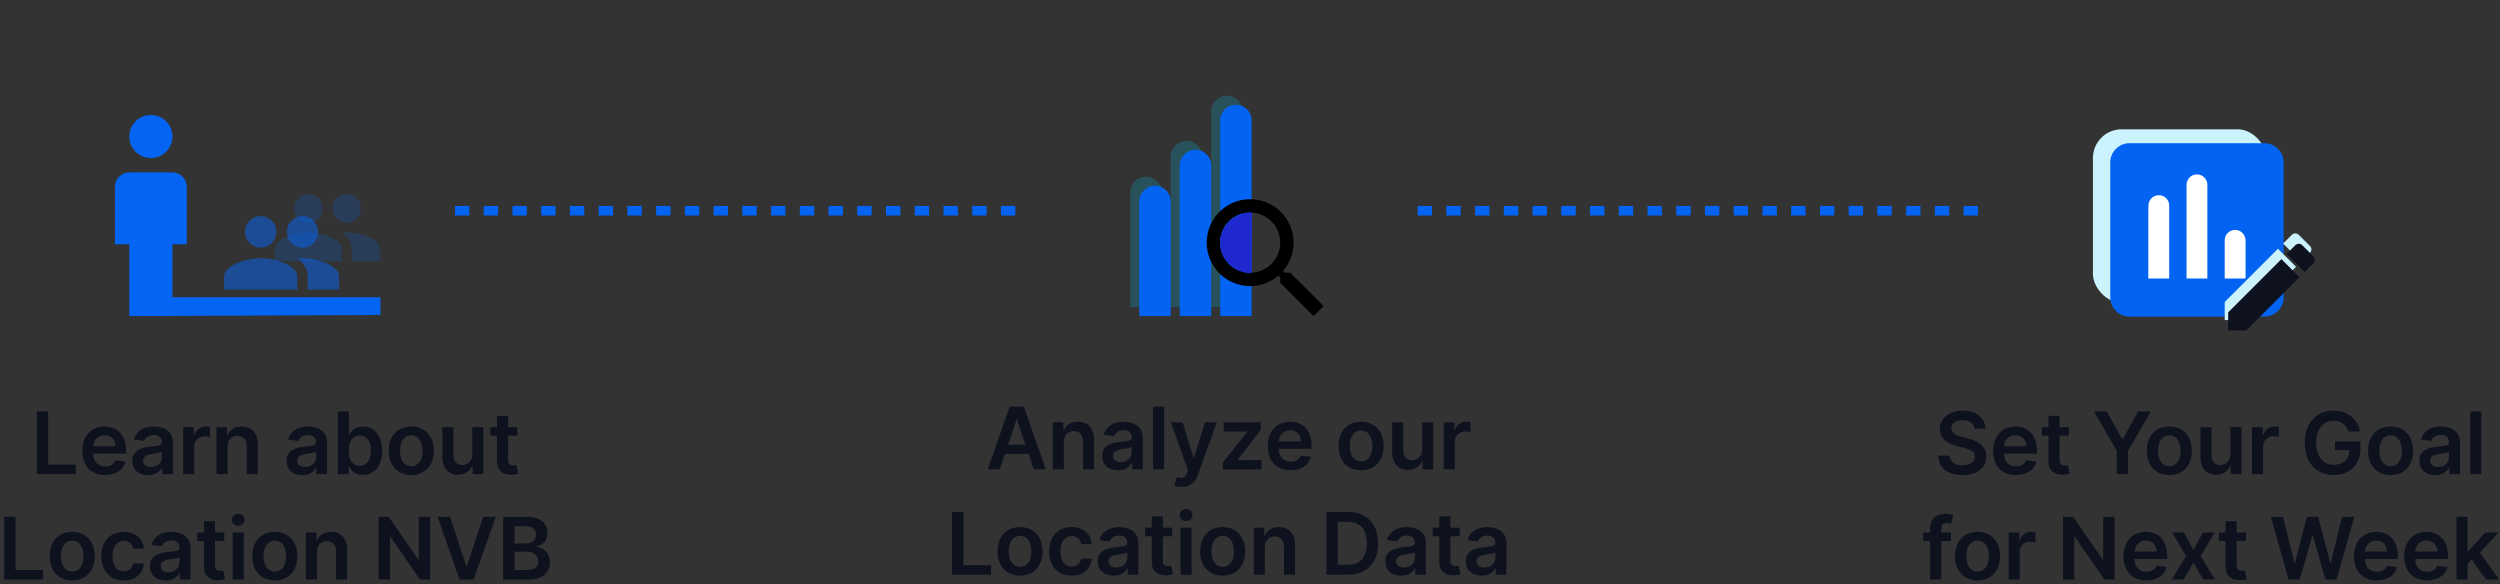 <svg width="522" height="122" viewBox="0 0 522 122" fill="none" xmlns="http://www.w3.org/2000/svg">
<rect x="0" y="0" width="522" height="122" fill="#333333" stroke="none"/>
<path d="M7.688 99H15.825V97.012H10.06V85.909H7.688V99ZM21.948 99.192C24.236 99.192 25.809 98.073 26.218 96.367L24.057 96.124C23.744 96.954 22.977 97.389 21.98 97.389C20.484 97.389 19.494 96.405 19.474 94.724H26.314V94.014C26.314 90.569 24.243 89.054 21.827 89.054C19.014 89.054 17.18 91.119 17.18 94.148C17.18 97.229 18.988 99.192 21.948 99.192ZM19.481 93.164C19.551 91.911 20.478 90.856 21.859 90.856C23.188 90.856 24.083 91.828 24.096 93.164H19.481ZM30.917 99.198C32.457 99.198 33.378 98.476 33.8 97.651H33.876V99H36.101V92.429C36.101 89.834 33.985 89.054 32.112 89.054C30.047 89.054 28.462 89.974 27.951 91.764L30.111 92.071C30.341 91.4 30.993 90.825 32.125 90.825C33.199 90.825 33.787 91.374 33.787 92.34V92.378C33.787 93.043 33.09 93.075 31.358 93.26C29.453 93.465 27.631 94.033 27.631 96.245C27.631 98.175 29.044 99.198 30.917 99.198ZM31.517 97.498C30.552 97.498 29.862 97.057 29.862 96.207C29.862 95.318 30.635 94.947 31.671 94.8C32.278 94.717 33.493 94.564 33.793 94.321V95.478C33.793 96.571 32.911 97.498 31.517 97.498ZM38.247 99H40.561V93.228C40.561 91.981 41.501 91.099 42.773 91.099C43.163 91.099 43.649 91.17 43.847 91.234V89.105C43.636 89.067 43.272 89.041 43.016 89.041C41.891 89.041 40.951 89.68 40.593 90.818H40.491V89.182H38.247V99ZM47.518 93.247C47.518 91.828 48.374 91.01 49.595 91.01C50.791 91.01 51.507 91.796 51.507 93.106V99H53.821V92.749C53.827 90.396 52.485 89.054 50.458 89.054C48.988 89.054 47.978 89.757 47.531 90.85H47.416V89.182H45.204V99H47.518V93.247ZM63.103 99.198C64.643 99.198 65.564 98.476 65.986 97.651H66.062V99H68.287V92.429C68.287 89.834 66.171 89.054 64.298 89.054C62.234 89.054 60.648 89.974 60.137 91.764L62.297 92.071C62.528 91.4 63.18 90.825 64.311 90.825C65.385 90.825 65.973 91.374 65.973 92.34V92.378C65.973 93.043 65.276 93.075 63.544 93.26C61.639 93.465 59.817 94.033 59.817 96.245C59.817 98.175 61.23 99.198 63.103 99.198ZM63.704 97.498C62.739 97.498 62.048 97.057 62.048 96.207C62.048 95.318 62.822 94.947 63.857 94.8C64.464 94.717 65.679 94.564 65.979 94.321V95.478C65.979 96.571 65.097 97.498 63.704 97.498ZM70.536 99H72.811V97.453H72.946C73.31 98.169 74.071 99.173 75.758 99.173C78.072 99.173 79.804 97.338 79.804 94.104C79.804 90.831 78.021 89.054 75.752 89.054C74.019 89.054 73.297 90.096 72.946 90.805H72.85V85.909H70.536V99ZM72.805 94.091C72.805 92.186 73.623 90.952 75.112 90.952C76.653 90.952 77.446 92.263 77.446 94.091C77.446 95.932 76.64 97.274 75.112 97.274C73.636 97.274 72.805 95.996 72.805 94.091ZM85.874 99.192C88.751 99.192 90.579 97.165 90.579 94.129C90.579 91.087 88.751 89.054 85.874 89.054C82.998 89.054 81.17 91.087 81.17 94.129C81.17 97.165 82.998 99.192 85.874 99.192ZM85.887 97.338C84.295 97.338 83.516 95.919 83.516 94.123C83.516 92.327 84.295 90.888 85.887 90.888C87.453 90.888 88.233 92.327 88.233 94.123C88.233 95.919 87.453 97.338 85.887 97.338ZM98.62 94.871C98.62 96.367 97.553 97.108 96.53 97.108C95.418 97.108 94.677 96.322 94.677 95.075V89.182H92.363V95.433C92.363 97.792 93.705 99.128 95.635 99.128C97.106 99.128 98.141 98.354 98.588 97.255H98.691V99H100.934V89.182H98.62V94.871ZM108.037 89.182H106.1V86.829H103.786V89.182H102.392V90.972H103.786V96.43C103.773 98.278 105.115 99.185 106.854 99.134C107.512 99.115 107.966 98.987 108.215 98.904L107.826 97.095C107.698 97.127 107.436 97.185 107.148 97.185C106.566 97.185 106.1 96.98 106.1 96.047V90.972H108.037V89.182ZM0.879 121H9.016V119.012H3.25V107.909H0.879V121ZM15.075 121.192C17.951 121.192 19.779 119.165 19.779 116.129C19.779 113.087 17.951 111.054 15.075 111.054C12.198 111.054 10.37 113.087 10.37 116.129C10.37 119.165 12.198 121.192 15.075 121.192ZM15.088 119.338C13.496 119.338 12.716 117.919 12.716 116.123C12.716 114.327 13.496 112.888 15.088 112.888C16.654 112.888 17.433 114.327 17.433 116.123C17.433 117.919 16.654 119.338 15.088 119.338ZM25.846 121.192C28.313 121.192 29.886 119.728 30.052 117.644H27.84C27.642 118.699 26.881 119.306 25.865 119.306C24.421 119.306 23.487 118.098 23.487 116.091C23.487 114.109 24.44 112.92 25.865 112.92C26.977 112.92 27.661 113.636 27.84 114.582H30.052C29.892 112.454 28.23 111.054 25.833 111.054C22.957 111.054 21.141 113.131 21.141 116.129C21.141 119.102 22.912 121.192 25.846 121.192ZM34.597 121.198C36.138 121.198 37.058 120.476 37.48 119.651H37.557V121H39.781V114.429C39.781 111.834 37.665 111.054 35.792 111.054C33.728 111.054 32.143 111.974 31.631 113.764L33.792 114.071C34.022 113.4 34.674 112.825 35.805 112.825C36.879 112.825 37.467 113.374 37.467 114.339V114.378C37.467 115.043 36.77 115.075 35.038 115.26C33.133 115.464 31.312 116.033 31.312 118.245C31.312 120.175 32.724 121.198 34.597 121.198ZM35.198 119.498C34.233 119.498 33.542 119.057 33.542 118.207C33.542 117.318 34.316 116.947 35.351 116.8C35.959 116.717 37.173 116.564 37.474 116.321V117.478C37.474 118.571 36.592 119.498 35.198 119.498ZM46.831 111.182H44.894V108.83H42.58V111.182H41.186V112.972H42.58V118.43C42.567 120.278 43.909 121.185 45.648 121.134C46.306 121.115 46.76 120.987 47.01 120.904L46.62 119.095C46.492 119.127 46.23 119.185 45.942 119.185C45.36 119.185 44.894 118.98 44.894 118.047V112.972H46.831V111.182ZM48.586 121H50.9V111.182H48.586V121ZM49.749 109.788C50.484 109.788 51.085 109.226 51.085 108.536C51.085 107.839 50.484 107.276 49.749 107.276C49.008 107.276 48.407 107.839 48.407 108.536C48.407 109.226 49.008 109.788 49.749 109.788ZM57.382 121.192C60.258 121.192 62.086 119.165 62.086 116.129C62.086 113.087 60.258 111.054 57.382 111.054C54.505 111.054 52.677 113.087 52.677 116.129C52.677 119.165 54.505 121.192 57.382 121.192ZM57.395 119.338C55.803 119.338 55.023 117.919 55.023 116.123C55.023 114.327 55.803 112.888 57.395 112.888C58.961 112.888 59.74 114.327 59.74 116.123C59.74 117.919 58.961 119.338 57.395 119.338ZM66.184 115.247C66.184 113.828 67.041 113.01 68.262 113.01C69.457 113.01 70.173 113.796 70.173 115.107V121H72.487V114.749C72.493 112.396 71.151 111.054 69.124 111.054C67.654 111.054 66.644 111.757 66.197 112.85H66.082V111.182H63.87V121H66.184V115.247ZM89.804 107.909H87.445V116.832H87.33L81.168 107.909H79.046V121H81.418V112.083H81.526L87.695 121H89.804V107.909ZM93.959 107.909H91.358L95.966 121H98.894L103.509 107.909H100.901L97.501 118.213H97.366L93.959 107.909ZM105.053 121H110.352C113.35 121 114.82 119.472 114.82 117.433C114.82 115.452 113.414 114.288 112.021 114.218V114.09C113.299 113.79 114.309 112.895 114.309 111.303C114.309 109.354 112.903 107.909 110.065 107.909H105.053V121ZM107.425 119.018V115.183H110.039C111.503 115.183 112.411 116.078 112.411 117.248C112.411 118.29 111.695 119.018 109.975 119.018H107.425ZM107.425 113.477V109.865H109.822C111.215 109.865 111.938 110.6 111.938 111.61C111.938 112.761 111.004 113.477 109.771 113.477H107.425Z" fill="#0E121E"/>
<path d="M208.756 98L209.837 94.772H214.758L215.845 98H218.376L213.761 84.909H210.834L206.225 98H208.756ZM210.476 92.867L212.246 87.594H212.349L214.119 92.867H210.476ZM222.132 92.247C222.132 90.828 222.989 90.01 224.21 90.01C225.405 90.01 226.121 90.796 226.121 92.106V98H228.435V91.749C228.441 89.396 227.099 88.054 225.073 88.054C223.602 88.054 222.592 88.757 222.145 89.85H222.03V88.182H219.818V98H222.132V92.247ZM233.432 98.198C234.973 98.198 235.893 97.476 236.315 96.651H236.392V98H238.616V91.429C238.616 88.834 236.5 88.054 234.628 88.054C232.563 88.054 230.978 88.974 230.466 90.764L232.627 91.071C232.857 90.4 233.509 89.825 234.64 89.825C235.714 89.825 236.302 90.374 236.302 91.34V91.378C236.302 92.043 235.606 92.075 233.873 92.26C231.969 92.465 230.147 93.033 230.147 95.245C230.147 97.175 231.559 98.198 233.432 98.198ZM234.033 96.498C233.068 96.498 232.378 96.057 232.378 95.207C232.378 94.318 233.151 93.947 234.187 93.8C234.794 93.717 236.008 93.564 236.309 93.321V94.478C236.309 95.571 235.427 96.498 234.033 96.498ZM243.077 84.909H240.763V98H243.077V84.909ZM246.715 101.663C248.517 101.663 249.559 100.729 250.115 99.189L254.059 88.195L251.585 88.182L249.316 95.597H249.214L246.951 88.182H244.496L248.057 98.204L247.859 98.735C247.418 99.822 246.753 99.905 245.743 99.617L245.206 101.413C245.519 101.548 246.082 101.663 246.715 101.663ZM255.357 98H263.418V96.082H258.432V95.999L263.251 89.761V88.182H255.523V90.099H260.42V90.183L255.357 96.53V98ZM269.478 98.192C271.766 98.192 273.339 97.073 273.748 95.367L271.587 95.124C271.274 95.954 270.507 96.389 269.51 96.389C268.014 96.389 267.023 95.405 267.004 93.724H273.844V93.014C273.844 89.569 271.772 88.054 269.356 88.054C266.544 88.054 264.709 90.119 264.709 93.148C264.709 96.229 266.518 98.192 269.478 98.192ZM267.01 92.164C267.081 90.911 268.008 89.856 269.388 89.856C270.718 89.856 271.613 90.828 271.625 92.164H267.01ZM284.189 98.192C287.065 98.192 288.893 96.165 288.893 93.129C288.893 90.087 287.065 88.054 284.189 88.054C281.312 88.054 279.484 90.087 279.484 93.129C279.484 96.165 281.312 98.192 284.189 98.192ZM284.201 96.338C282.61 96.338 281.83 94.919 281.83 93.123C281.83 91.327 282.61 89.888 284.201 89.888C285.767 89.888 286.547 91.327 286.547 93.123C286.547 94.919 285.767 96.338 284.201 96.338ZM296.935 93.871C296.935 95.367 295.867 96.108 294.845 96.108C293.732 96.108 292.991 95.322 292.991 94.075V88.182H290.677V94.433C290.677 96.792 292.019 98.128 293.95 98.128C295.42 98.128 296.455 97.354 296.903 96.255H297.005V98H299.249V88.182H296.935V93.871ZM301.448 98H303.762V92.228C303.762 90.981 304.702 90.099 305.974 90.099C306.364 90.099 306.85 90.17 307.048 90.234V88.105C306.837 88.067 306.472 88.041 306.217 88.041C305.092 88.041 304.152 88.68 303.794 89.818H303.692V88.182H301.448V98ZM198.791 120H206.928V118.012H201.163V106.909H198.791V120ZM212.987 120.192C215.863 120.192 217.692 118.165 217.692 115.129C217.692 112.087 215.863 110.054 212.987 110.054C210.111 110.054 208.282 112.087 208.282 115.129C208.282 118.165 210.111 120.192 212.987 120.192ZM213 118.338C211.408 118.338 210.628 116.919 210.628 115.123C210.628 113.327 211.408 111.888 213 111.888C214.566 111.888 215.346 113.327 215.346 115.123C215.346 116.919 214.566 118.338 213 118.338ZM223.758 120.192C226.225 120.192 227.798 118.728 227.964 116.644H225.752C225.554 117.699 224.794 118.306 223.777 118.306C222.333 118.306 221.399 117.098 221.399 115.091C221.399 113.109 222.352 111.92 223.777 111.92C224.89 111.92 225.573 112.636 225.752 113.582H227.964C227.804 111.454 226.142 110.054 223.745 110.054C220.869 110.054 219.054 112.131 219.054 115.129C219.054 118.102 220.824 120.192 223.758 120.192ZM232.509 120.198C234.05 120.198 234.97 119.476 235.392 118.651H235.469V120H237.693V113.429C237.693 110.834 235.578 110.054 233.705 110.054C231.64 110.054 230.055 110.974 229.544 112.764L231.704 113.071C231.934 112.4 232.586 111.825 233.718 111.825C234.791 111.825 235.379 112.374 235.379 113.339V113.378C235.379 114.043 234.683 114.075 232.95 114.26C231.046 114.464 229.224 115.033 229.224 117.245C229.224 119.175 230.637 120.198 232.509 120.198ZM233.11 118.498C232.145 118.498 231.455 118.057 231.455 117.207C231.455 116.318 232.228 115.947 233.264 115.8C233.871 115.717 235.085 115.564 235.386 115.321V116.478C235.386 117.571 234.504 118.498 233.11 118.498ZM244.743 110.182H242.806V107.83H240.492V110.182H239.099V111.972H240.492V117.43C240.479 119.278 241.822 120.185 243.56 120.134C244.219 120.115 244.672 119.987 244.922 119.904L244.532 118.095C244.404 118.127 244.142 118.185 243.854 118.185C243.273 118.185 242.806 117.98 242.806 117.047V111.972H244.743V110.182ZM246.498 120H248.812V110.182H246.498V120ZM247.661 108.788C248.396 108.788 248.997 108.226 248.997 107.536C248.997 106.839 248.396 106.276 247.661 106.276C246.92 106.276 246.319 106.839 246.319 107.536C246.319 108.226 246.92 108.788 247.661 108.788ZM255.294 120.192C258.17 120.192 259.999 118.165 259.999 115.129C259.999 112.087 258.17 110.054 255.294 110.054C252.418 110.054 250.589 112.087 250.589 115.129C250.589 118.165 252.418 120.192 255.294 120.192ZM255.307 118.338C253.715 118.338 252.935 116.919 252.935 115.123C252.935 113.327 253.715 111.888 255.307 111.888C256.873 111.888 257.653 113.327 257.653 115.123C257.653 116.919 256.873 118.338 255.307 118.338ZM264.096 114.247C264.096 112.828 264.953 112.01 266.174 112.01C267.369 112.01 268.085 112.796 268.085 114.107V120H270.399V113.749C270.405 111.396 269.063 110.054 267.037 110.054C265.567 110.054 264.557 110.757 264.109 111.85H263.994V110.182H261.783V120H264.096V114.247ZM281.394 120C285.383 120 287.748 117.533 287.748 113.442C287.748 109.364 285.383 106.909 281.484 106.909H276.958V120H281.394ZM279.33 117.948V108.961H281.35C284.009 108.961 285.396 110.444 285.396 113.442C285.396 116.452 284.009 117.948 281.279 117.948H279.33ZM292.544 120.198C294.085 120.198 295.005 119.476 295.427 118.651H295.504V120H297.728V113.429C297.728 110.834 295.613 110.054 293.74 110.054C291.675 110.054 290.09 110.974 289.578 112.764L291.739 113.071C291.969 112.4 292.621 111.825 293.752 111.825C294.826 111.825 295.414 112.374 295.414 113.339V113.378C295.414 114.043 294.718 114.075 292.985 114.26C291.081 114.464 289.259 115.033 289.259 117.245C289.259 119.175 290.671 120.198 292.544 120.198ZM293.145 118.498C292.18 118.498 291.49 118.057 291.49 117.207C291.49 116.318 292.263 115.947 293.299 115.8C293.906 115.717 295.12 115.564 295.421 115.321V116.478C295.421 117.571 294.539 118.498 293.145 118.498ZM304.778 110.182H302.841V107.83H300.527V110.182H299.134V111.972H300.527V117.43C300.514 119.278 301.857 120.185 303.595 120.134C304.254 120.115 304.707 119.987 304.957 119.904L304.567 118.095C304.439 118.127 304.177 118.185 303.889 118.185C303.308 118.185 302.841 117.98 302.841 117.047V111.972H304.778V110.182ZM309.358 120.198C310.899 120.198 311.819 119.476 312.241 118.651H312.318V120H314.542V113.429C314.542 110.834 312.426 110.054 310.553 110.054C308.489 110.054 306.904 110.974 306.392 112.764L308.553 113.071C308.783 112.4 309.435 111.825 310.566 111.825C311.64 111.825 312.228 112.374 312.228 113.339V113.378C312.228 114.043 311.531 114.075 309.799 114.26C307.894 114.464 306.073 115.033 306.073 117.245C306.073 119.175 307.485 120.198 309.358 120.198ZM309.959 118.498C308.994 118.498 308.303 118.057 308.303 117.207C308.303 116.318 309.077 115.947 310.112 115.8C310.72 115.717 311.934 115.564 312.235 115.321V116.478C312.235 117.571 311.353 118.498 309.959 118.498Z" fill="#0E121E"/>
<path d="M412.285 89.508H414.567C414.523 87.296 412.637 85.73 409.85 85.73C407.102 85.73 405.037 87.277 405.043 89.591C405.043 91.47 406.379 92.55 408.533 93.106L410.023 93.49C411.435 93.848 412.369 94.289 412.375 95.305C412.369 96.424 411.308 97.172 409.761 97.172C408.278 97.172 407.127 96.507 407.031 95.133H404.698C404.794 97.734 406.731 99.198 409.78 99.198C412.918 99.198 414.74 97.632 414.746 95.325C414.74 93.055 412.867 92.02 410.898 91.553L409.671 91.246C408.597 90.991 407.434 90.537 407.447 89.444C407.453 88.46 408.335 87.737 409.818 87.737C411.231 87.737 412.164 88.396 412.285 89.508ZM420.925 99.192C423.213 99.192 424.786 98.073 425.195 96.367L423.034 96.124C422.721 96.954 421.954 97.389 420.957 97.389C419.461 97.389 418.47 96.405 418.451 94.724H425.291V94.014C425.291 90.569 423.22 89.054 420.803 89.054C417.991 89.054 416.156 91.119 416.156 94.148C416.156 97.229 417.965 99.192 420.925 99.192ZM418.458 93.164C418.528 91.911 419.455 90.856 420.835 90.856C422.165 90.856 423.06 91.828 423.073 93.164H418.458ZM431.971 89.182H430.034V86.829H427.72V89.182H426.327V90.972H427.72V96.43C427.707 98.278 429.05 99.185 430.788 99.134C431.447 99.115 431.901 98.987 432.15 98.904L431.76 97.095C431.632 97.127 431.37 97.185 431.082 97.185C430.501 97.185 430.034 96.98 430.034 96.047V90.972H431.971V89.182ZM437.218 85.909L441.98 94.117V99H444.346V94.117L449.108 85.909H446.429L443.227 91.7H443.099L439.897 85.909H437.218ZM452.959 99.192C455.836 99.192 457.664 97.165 457.664 94.129C457.664 91.087 455.836 89.054 452.959 89.054C450.083 89.054 448.255 91.087 448.255 94.129C448.255 97.165 450.083 99.192 452.959 99.192ZM452.972 97.338C451.381 97.338 450.601 95.919 450.601 94.123C450.601 92.327 451.381 90.888 452.972 90.888C454.538 90.888 455.318 92.327 455.318 94.123C455.318 95.919 454.538 97.338 452.972 97.338ZM465.706 94.871C465.706 96.367 464.638 97.108 463.615 97.108C462.503 97.108 461.762 96.322 461.762 95.075V89.182H459.448V95.433C459.448 97.792 460.79 99.128 462.721 99.128C464.191 99.128 465.226 98.354 465.674 97.255H465.776V99H468.02V89.182H465.706V94.871ZM470.219 99H472.533V93.228C472.533 91.981 473.473 91.099 474.745 91.099C475.135 91.099 475.62 91.17 475.818 91.234V89.105C475.608 89.067 475.243 89.041 474.987 89.041C473.862 89.041 472.923 89.68 472.565 90.818H472.463V89.182H470.219V99ZM490.333 90.09H492.749C492.346 87.52 490.122 85.73 487.226 85.73C483.8 85.73 481.23 88.249 481.23 92.467C481.23 96.609 483.685 99.179 487.297 99.179C490.537 99.179 492.858 97.095 492.858 93.72V92.148H487.546V94.001H490.563C490.525 95.868 489.278 97.05 487.309 97.05C485.117 97.05 483.615 95.408 483.615 92.442C483.615 89.495 485.142 87.859 487.258 87.859C488.837 87.859 489.911 88.702 490.333 90.09ZM499.151 99.192C502.028 99.192 503.856 97.165 503.856 94.129C503.856 91.087 502.028 89.054 499.151 89.054C496.275 89.054 494.447 91.087 494.447 94.129C494.447 97.165 496.275 99.192 499.151 99.192ZM499.164 97.338C497.572 97.338 496.792 95.919 496.792 94.123C496.792 92.327 497.572 90.888 499.164 90.888C500.73 90.888 501.51 92.327 501.51 94.123C501.51 95.919 500.73 97.338 499.164 97.338ZM508.465 99.198C510.005 99.198 510.926 98.476 511.348 97.651H511.424V99H513.649V92.429C513.649 89.834 511.533 89.054 509.66 89.054C507.596 89.054 506.01 89.974 505.499 91.764L507.66 92.071C507.89 91.4 508.542 90.825 509.673 90.825C510.747 90.825 511.335 91.374 511.335 92.34V92.378C511.335 93.043 510.638 93.075 508.906 93.26C507.001 93.465 505.179 94.033 505.179 96.245C505.179 98.175 506.592 99.198 508.465 99.198ZM509.066 97.498C508.101 97.498 507.41 97.057 507.41 96.207C507.41 95.318 508.184 94.947 509.219 94.8C509.826 94.717 511.041 94.564 511.341 94.321V95.478C511.341 96.571 510.459 97.498 509.066 97.498ZM518.11 85.909H515.796V99H518.11V85.909ZM407.37 111.182H405.331V110.408C405.331 109.641 405.651 109.213 406.513 109.213C406.878 109.213 407.185 109.296 407.376 109.354L407.843 107.564C407.543 107.462 406.884 107.295 406.085 107.295C404.379 107.295 403.017 108.273 403.017 110.255V111.182H401.566V112.972H403.017V121H405.331V112.972H407.37V111.182ZM412.916 121.192C415.792 121.192 417.62 119.165 417.62 116.129C417.62 113.087 415.792 111.054 412.916 111.054C410.039 111.054 408.211 113.087 408.211 116.129C408.211 119.165 410.039 121.192 412.916 121.192ZM412.928 119.338C411.337 119.338 410.557 117.919 410.557 116.123C410.557 114.327 411.337 112.888 412.928 112.888C414.495 112.888 415.274 114.327 415.274 116.123C415.274 117.919 414.495 119.338 412.928 119.338ZM419.404 121H421.718V115.228C421.718 113.982 422.658 113.099 423.93 113.099C424.32 113.099 424.805 113.17 425.004 113.234V111.105C424.793 111.067 424.428 111.041 424.173 111.041C423.048 111.041 422.108 111.68 421.75 112.818H421.648V111.182H419.404V121ZM441.506 107.909H439.147V116.832H439.032L432.87 107.909H430.748V121H433.119V112.083H433.228L439.396 121H441.506V107.909ZM448.154 121.192C450.442 121.192 452.015 120.073 452.424 118.366L450.264 118.124C449.95 118.955 449.183 119.389 448.186 119.389C446.69 119.389 445.7 118.405 445.68 116.724H452.52V116.014C452.52 112.569 450.449 111.054 448.033 111.054C445.22 111.054 443.386 113.119 443.386 116.148C443.386 119.229 445.195 121.192 448.154 121.192ZM445.687 115.164C445.757 113.911 446.684 112.857 448.065 112.857C449.394 112.857 450.289 113.828 450.302 115.164H445.687ZM455.996 111.182H453.542L456.456 116.091L453.465 121H455.919L457.978 117.465L460.055 121H462.49L459.48 116.091L462.439 111.182H459.991L457.978 114.806L455.996 111.182ZM468.952 111.182H467.015V108.83H464.701V111.182H463.308V112.972H464.701V118.43C464.688 120.278 466.031 121.185 467.769 121.134C468.428 121.115 468.882 120.987 469.131 120.904L468.741 119.095C468.613 119.127 468.351 119.185 468.063 119.185C467.482 119.185 467.015 118.98 467.015 118.047V112.972H468.952V111.182ZM477.849 121H480.189L482.816 111.815H482.918L485.539 121H487.878L491.573 107.909H489.022L486.664 117.536H486.549L484.024 107.909H481.703L479.185 117.529H479.064L476.705 107.909H474.154L477.849 121ZM496.28 121.192C498.568 121.192 500.14 120.073 500.549 118.366L498.389 118.124C498.076 118.955 497.309 119.389 496.311 119.389C494.816 119.389 493.825 118.405 493.806 116.724H500.645V116.014C500.645 112.569 498.574 111.054 496.158 111.054C493.346 111.054 491.511 113.119 491.511 116.148C491.511 119.229 493.32 121.192 496.28 121.192ZM493.812 115.164C493.883 113.911 494.809 112.857 496.19 112.857C497.52 112.857 498.414 113.828 498.427 115.164H493.812ZM506.769 121.192C509.058 121.192 510.63 120.073 511.039 118.366L508.879 118.124C508.566 118.955 507.799 119.389 506.801 119.389C505.306 119.389 504.315 118.405 504.296 116.724H511.135V116.014C511.135 112.569 509.064 111.054 506.648 111.054C503.836 111.054 502.001 113.119 502.001 116.148C502.001 119.229 503.81 121.192 506.769 121.192ZM504.302 115.164C504.372 113.911 505.299 112.857 506.68 112.857C508.01 112.857 508.904 113.828 508.917 115.164H504.302ZM512.913 121H515.227V117.702L516.07 116.8L519.075 121H521.842L517.815 115.42L521.619 111.182H518.915L515.387 115.126H515.227V107.909H512.913V121Z" fill="#0E121E"/>
<path d="M65.999 62.069H60.206H35.999V51H38.999V39C38.999 37.35 37.649 36 35.999 36H26.999C25.349 36 23.999 37.35 23.999 39V51H26.999V66L79.439 65.76V65.586V64.966V64.138V62.069H65.999ZM31.499 33C33.989 33 35.999 30.99 35.999 28.5C35.999 26.01 33.989 24 31.499 24C29.009 24 26.999 26.01 26.999 28.5C26.999 30.99 29.009 33 31.499 33Z" fill="#0464F3"/>
<path d="M72.402 46.52C74.062 46.52 75.392 45.18 75.392 43.52C75.392 41.86 74.062 40.52 72.402 40.52C70.742 40.52 69.402 41.86 69.402 43.52C69.402 45.18 70.742 46.52 72.402 46.52ZM64.402 46.52C66.062 46.52 67.392 45.18 67.392 43.52C67.392 41.86 66.062 40.52 64.402 40.52C62.742 40.52 61.402 41.86 61.402 43.52C61.402 45.18 62.742 46.52 64.402 46.52ZM64.402 48.52C62.072 48.52 57.402 49.69 57.402 52.02V54.52H71.402V52.02C71.402 49.69 66.732 48.52 64.402 48.52ZM72.402 48.52C72.112 48.52 71.782 48.54 71.432 48.57C72.592 49.41 73.402 50.54 73.402 52.02V54.52H79.402V52.02C79.402 49.69 74.732 48.52 72.402 48.52Z" fill="#0464F3" fill-opacity="0.2"/>
<g clip-path="url(#clip0)">
<path d="M63.164 51.703C64.975 51.703 66.426 50.233 66.426 48.411C66.426 46.59 64.975 45.12 63.164 45.12C61.353 45.12 59.892 46.59 59.892 48.411C59.892 50.233 61.353 51.703 63.164 51.703ZM54.437 51.703C56.248 51.703 57.699 50.233 57.699 48.411C57.699 46.59 56.248 45.12 54.437 45.12C52.626 45.12 51.164 46.59 51.164 48.411C51.164 50.233 52.626 51.703 54.437 51.703ZM54.437 53.897C51.895 53.897 46.801 55.181 46.801 57.737V60.48H62.074V57.737C62.074 55.181 56.979 53.897 54.437 53.897ZM63.164 53.897C62.848 53.897 62.488 53.919 62.106 53.952C63.372 54.874 64.255 56.113 64.255 57.737V60.48H70.801V57.737C70.801 55.181 65.706 53.897 63.164 53.897Z" fill="#0464F3" fill-opacity="0.51"/>
</g>
<rect x="437" y="27" width="36.207" height="36.207" rx="6" fill="#CAF3FD"/>
<path d="M472.805 29.896H444.644C442.431 29.896 440.621 31.707 440.621 33.919V62.081C440.621 64.293 442.431 66.103 444.644 66.103H472.805C475.018 66.103 476.828 64.293 476.828 62.081V33.919C476.828 31.707 475.018 29.896 472.805 29.896ZM452.69 58.057H448.667V43.977H452.69V58.057ZM460.736 58.057H456.713V37.943H460.736V58.057ZM468.782 58.057H464.759V50.011H468.782V58.057Z" fill="#0363F3"/>
<path d="M464.518 63.056V66.828H468.289L479.411 55.706L475.64 51.934L464.518 63.056ZM482.327 52.789C482.719 52.397 482.719 51.764 482.327 51.371L479.974 49.018C479.582 48.626 478.948 48.626 478.556 49.018L476.716 50.858L480.487 54.63L482.327 52.789Z" fill="#CAF3FD"/>
<path d="M465.241 65.229V69H469.012L480.134 57.878L476.363 54.107L465.241 65.229ZM483.051 54.962C483.443 54.569 483.443 53.936 483.051 53.544L480.697 51.191C480.305 50.798 479.672 50.798 479.279 51.191L477.439 53.031L481.21 56.802L483.051 54.962Z" fill="#0E121E"/>
<path d="M448.586 42.931C448.586 41.731 449.559 40.759 450.758 40.759C451.958 40.759 452.931 41.731 452.931 42.931V58.138H448.586V42.931Z" fill="white"/>
<path d="M456.552 38.586C456.552 37.386 457.524 36.414 458.724 36.414C459.924 36.414 460.897 37.386 460.897 38.586V58.138H456.552V38.586Z" fill="white"/>
<path d="M464.518 50.172C464.518 48.973 465.49 48 466.69 48C467.89 48 468.862 48.973 468.862 50.172V58.138H464.518V50.172Z" fill="white"/>
<path d="M236 40.184C236 38.369 237.471 36.898 239.286 36.898C241.1 36.898 242.571 38.369 242.571 40.184V64.122H236V40.184Z" fill="#03C8F3" fill-opacity="0.21"/>
<path d="M244.449 32.673C244.449 30.859 245.92 29.388 247.735 29.388C249.55 29.388 251.021 30.859 251.021 32.673V64.123H244.449V32.673Z" fill="#03C8F3" fill-opacity="0.21"/>
<path d="M252.898 23.286C252.898 21.471 254.37 20 256.184 20C257.999 20 259.47 21.471 259.47 23.286V64.122H252.898V23.286Z" fill="#03C8F3" fill-opacity="0.21"/>
<path d="M237.878 42.061C237.878 40.247 239.349 38.776 241.164 38.776C242.978 38.776 244.449 40.247 244.449 42.061V66H237.878V42.061Z" fill="#0363F3"/>
<path d="M246.326 34.551C246.326 32.736 247.797 31.265 249.612 31.265C251.427 31.265 252.898 32.736 252.898 34.551V66H246.326V34.551Z" fill="#0363F3"/>
<path d="M254.775 25.163C254.775 23.349 256.246 21.878 258.061 21.878C259.876 21.878 261.347 23.349 261.347 25.163V66H254.775V25.163Z" fill="#0363F3"/>
<path d="M269.403 56.943H268.301L267.91 56.566C269.278 54.975 270.101 52.91 270.101 50.663C270.101 45.653 266.04 41.592 261.03 41.592C256.02 41.592 251.959 45.653 251.959 50.663C251.959 55.673 256.02 59.734 261.03 59.734C263.277 59.734 265.342 58.911 266.933 57.543L267.31 57.934V59.036L274.288 66L276.367 63.921L269.403 56.943ZM261.03 56.943C257.555 56.943 254.75 54.138 254.75 50.663C254.75 47.188 257.555 44.383 261.03 44.383C264.505 44.383 267.31 47.188 267.31 50.663C267.31 54.138 264.505 56.943 261.03 56.943Z" fill="black"/>
<path d="M261.353 44.408C260.49 44.407 259.635 44.57 258.838 44.886C258.04 45.202 257.315 45.666 256.704 46.251C256.094 46.836 255.609 47.531 255.278 48.296C254.947 49.061 254.776 49.881 254.775 50.709C254.774 51.537 254.943 52.358 255.273 53.123C255.602 53.889 256.086 54.585 256.695 55.171C257.305 55.758 258.029 56.223 258.826 56.541C259.623 56.859 260.477 57.023 261.34 57.024L261.347 50.716L261.353 44.408Z" fill="#1F28CF"/>
<line x1="95" y1="44" x2="212" y2="44" stroke="#0363F3" stroke-width="2" stroke-dasharray="3 3"/>
<line x1="296" y1="44" x2="413" y2="44" stroke="#0363F3" stroke-width="2" stroke-dasharray="3 3"/>
<defs>
<clipPath id="clip0">
<rect width="24.96" height="26.88" fill="white" transform="translate(45.841 39.36)"/>
</clipPath>
</defs>
</svg>
